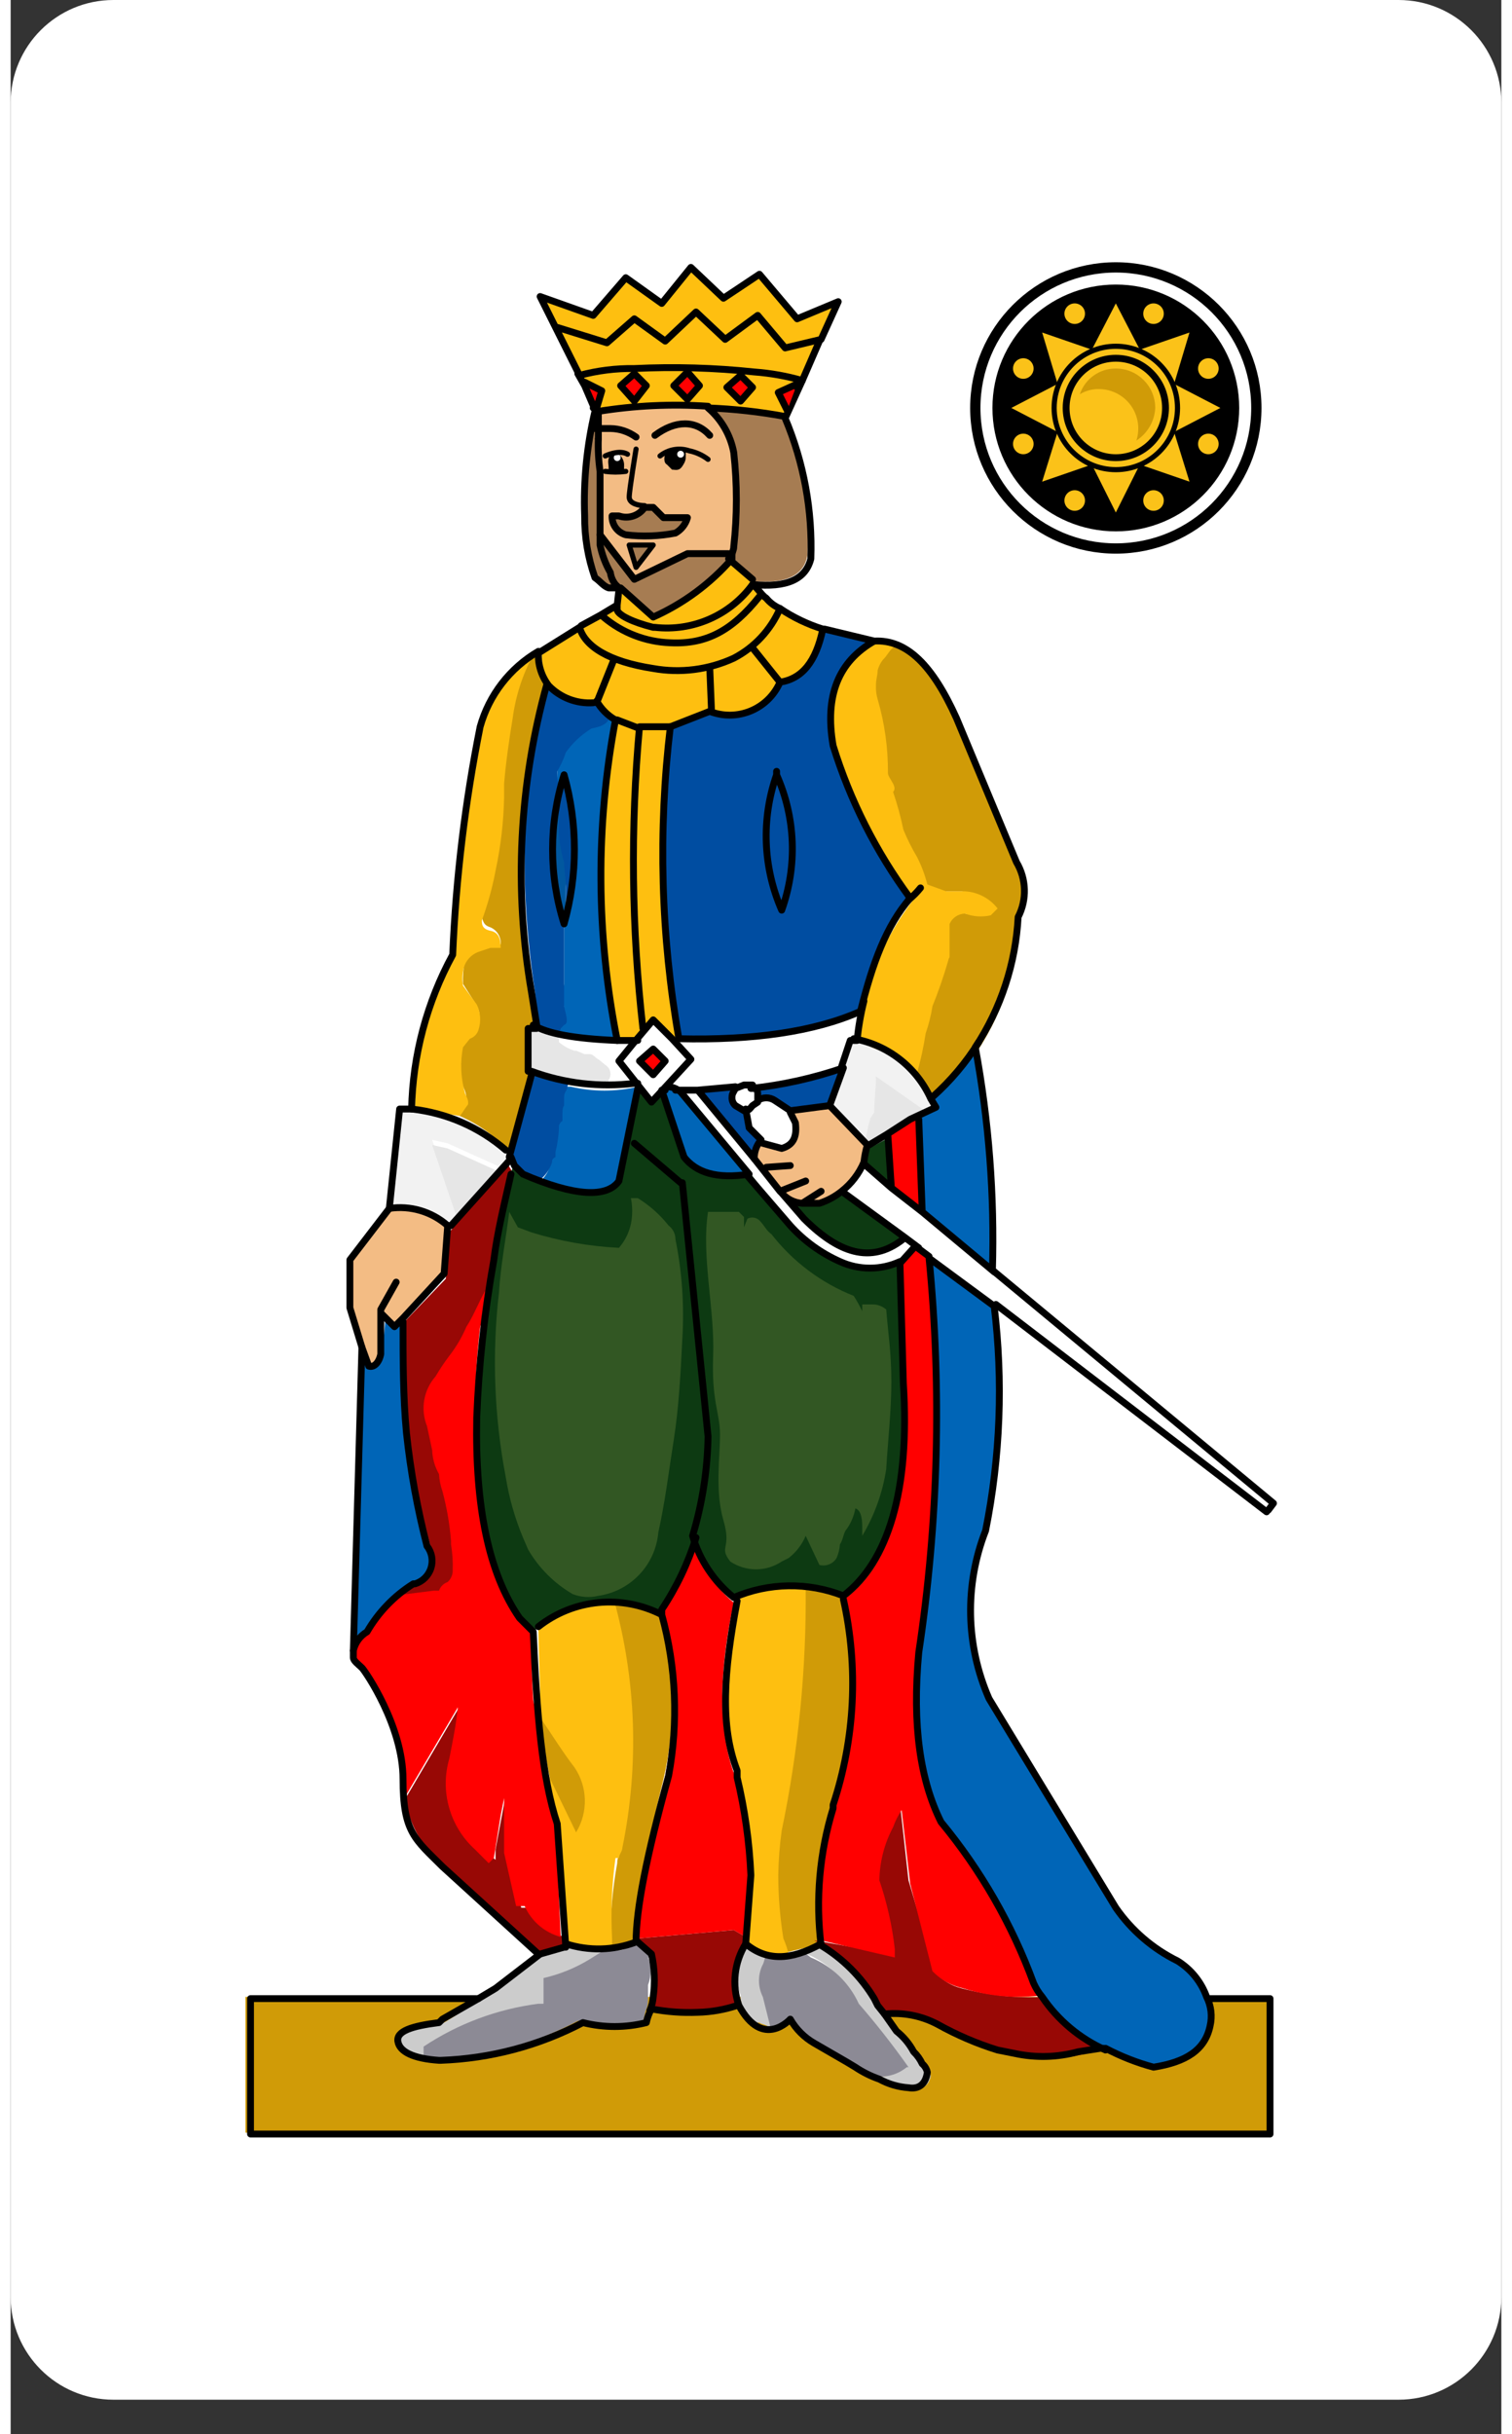<?xml version="1.0" encoding="UTF-8"?>
<svg xmlns="http://www.w3.org/2000/svg" xmlns:xlink="http://www.w3.org/1999/xlink" width="261px" height="420px" viewBox="0 0 261 426" version="1.1">
<rect x="0" y="0" width="261" height="426" fill="#333333" stroke="none"/>
<g id="surface1">
<path style=" stroke:none;fill-rule:nonzero;fill:rgb(100%,100%,100%);fill-opacity:1;" d="M 18 0 L 243 0 C 252.941 0 261 8.059 261 18 L 261 402 C 261 411.941 252.941 420 243 420 L 18 420 C 8.059 420 0 411.941 0 402 L 0 18 C 0 8.059 8.059 0 18 0 Z M 18 0 "/>
<path style=" stroke:none;fill-rule:nonzero;fill:rgb(81.569%,60.784%,2.745%);fill-opacity:1;" d="M 41.102 349.5 L 220.199 349.5 L 220.199 373.262 L 41.102 373.262 Z M 41.102 349.5 "/>
<path style=" stroke:none;fill-rule:nonzero;fill:rgb(80%,80%,80%);fill-opacity:1;" d="M 92.699 342.602 L 84.898 348.602 L 82.199 350.102 L 75.898 354 L 75.301 354 C 70.199 354.602 68.102 355.801 68.102 357.301 C 68.102 358.801 70.199 360.301 73.801 360.301 L 73.199 357.898 C 79.293 353.832 86.305 351.355 93.602 350.699 L 94.199 350.699 L 94.199 346.199 C 97.047 345.367 99.773 344.156 102.301 342.602 C 103.219 342.32 104.047 341.805 104.699 341.102 L 98.102 340.5 L 93.602 341.699 L 93 342.301 M 141.898 340.199 L 138.602 341.699 L 140.102 342.301 C 143.703 344.062 146.57 347.035 148.199 350.699 L 156.301 361.199 L 156.301 361.801 C 154.766 363.211 152.633 363.773 150.602 363.301 L 153 364.199 C 154.504 364.973 156.125 365.48 157.801 365.699 C 159.602 365.699 160.801 365.102 161.102 363.301 C 160.82 362.836 160.617 362.328 160.5 361.801 C 159.895 361.07 159.391 360.266 159 359.398 C 157.898 358.289 156.895 357.086 156 355.801 L 153.602 352.801 C 153.277 352.359 153.074 351.844 153 351.301 C 152.496 350.953 152.168 350.406 152.102 349.801 C 149.609 345.859 146.215 342.57 142.199 340.199 M 131.699 343.801 L 132.602 342.301 C 131.359 342.004 130.223 341.383 129.301 340.5 C 127.258 342.91 126.684 346.242 127.801 349.199 L 127.801 349.801 C 127.801 350.102 128.102 351 128.102 351.301 C 128.102 351.602 128.398 352.199 128.398 352.5 L 129.898 354 L 131.102 354 C 131.398 354.301 132.301 354.301 132.898 354.898 L 133.199 354.898 L 131.699 348.898 C 131.227 347.234 131.227 345.465 131.699 343.801 Z M 131.699 343.801 "/>
<path style=" stroke:none;fill-rule:nonzero;fill:rgb(81.569%,60.784%,2.745%);fill-opacity:1;" d="M 92.699 299.699 C 93.086 303.73 93.688 307.734 94.5 311.699 L 99.898 323.398 C 102.262 319.148 102.031 313.926 99.301 309.898 C 97.199 306.301 94.801 303.301 92.699 299.699 "/>
<path style=" stroke:none;fill-rule:nonzero;fill:rgb(82.353%,70.98%,11.765%);fill-opacity:1;" d="M 129.602 300 L 127.801 302.699 L 129.898 309.898 L 130.801 309.898 C 130.801 309.602 130.801 309.602 131.102 309.602 C 131.469 308.641 131.672 307.625 131.699 306.602 C 131.633 304.688 131.434 302.785 131.102 300.898 L 129.602 300.301 "/>
<path style=" stroke:none;fill-rule:nonzero;fill:rgb(81.569%,60.784%,2.745%);fill-opacity:1;" d="M 113.699 282.898 C 110.93 281.406 107.848 280.586 104.699 280.5 C 108.598 294.777 109.211 309.75 106.5 324.301 C 106.5 324.898 106.199 325.199 106.199 326.102 C 105.355 330.75 104.953 335.473 105 340.199 L 105 341.398 C 106.492 341.465 107.969 341.043 109.199 340.199 C 109.504 335.566 110.105 330.957 111 326.398 C 111.898 321.898 112.801 317.398 114.301 311.398 C 116.516 302.004 116.312 292.195 113.699 282.898 M 145.801 279.602 C 143.504 278.648 141.074 278.043 138.602 277.801 C 139.117 292.008 137.809 306.227 134.699 320.102 C 134.27 322.684 133.969 325.285 133.801 327.898 C 133.902 331.727 134.305 335.535 135 339.301 C 135.215 340.129 135.516 340.934 135.898 341.699 L 138.301 341.102 C 139.52 340.918 140.66 340.398 141.602 339.602 C 141.043 335.926 140.941 332.199 141.301 328.5 C 141.652 324.203 142.562 319.965 144 315.898 L 144 315.301 C 147.602 302.102 148.5 290.102 145.801 279.301 M 91.801 114.898 L 90.602 115.5 C 88.922 118.789 87.805 122.34 87.301 126 C 86.699 129.602 86.102 133.5 85.801 137.398 L 85.801 139.199 C 85.848 143.531 85.445 147.852 84.602 152.102 C 84.363 154.996 83.652 157.832 82.5 160.5 C 82.801 161.699 83.102 162 84 162.301 C 85.18 162.809 85.906 164.016 85.801 165.301 L 84 165.301 L 82.199 166.199 C 81 166.5 79.801 166.801 79.5 168.301 C 79.25 169.586 79.152 170.895 79.199 172.199 L 81.301 175.5 C 82.266 176.816 82.383 178.57 81.602 180 C 81.359 180.707 80.805 181.262 80.102 181.5 C 79.508 181.754 79.148 182.359 79.199 183 C 78.262 185.535 78.371 188.344 79.5 190.801 C 79.723 191.375 79.824 191.984 79.801 192.602 C 79.805 193.02 79.703 193.434 79.5 193.801 C 78.602 194.699 78.301 195.301 78 195.301 C 81.52 196.688 84.621 198.961 87 201.898 L 90.898 187.5 C 90.602 187.5 90.602 187.5 90.301 186.898 L 90.301 180 L 91.801 179.398 L 92.102 179.398 L 91.5 173.699 C 87.996 155.766 88.816 137.254 93.898 119.699 C 93.012 118.043 92.594 116.176 92.699 114.301 L 92.102 114.301 M 153.898 112.801 L 151.5 115.199 C 151.199 115.5 151.199 115.801 150.898 116.699 C 150.09 118.41 150.09 120.391 150.898 122.102 C 151.961 126.426 152.562 130.848 152.699 135.301 C 152.652 136.012 152.754 136.73 153 137.398 C 153.879 139.848 154.578 142.352 155.102 144.898 C 155.676 146.453 156.379 147.961 157.199 149.398 C 157.801 150.898 158.699 152.699 159.301 154.5 C 160.531 155.383 161.988 155.902 163.5 156 L 166.5 156 C 168.551 156.426 170.371 157.602 171.602 159.301 L 171.602 159.898 C 170.113 160.199 168.586 160.199 167.102 159.898 C 165.809 159.77 164.551 160.344 163.801 161.398 L 163.801 164.699 C 163.801 165.602 163.199 166.5 163.199 167.699 C 163.199 168.898 161.398 172.801 160.801 175.5 C 160.199 178.199 159.898 178.5 159.602 180.301 C 159.301 182.102 158.398 184.801 158.102 186.898 C 158.027 187.441 157.82 187.957 157.5 188.398 L 160.5 192 L 161.699 192 C 164.613 189.508 167.23 186.691 169.5 183.602 C 173.887 176.777 176.371 168.906 176.699 160.801 C 178.105 157.73 177.996 154.176 176.398 151.199 L 165.898 126 C 162 118.5 159.301 113.398 153.898 112.801 Z M 153.898 112.801 "/>
<path style=" stroke:none;fill-rule:nonzero;fill:rgb(59.608%,3.137%,1.961%);fill-opacity:1;" d="M 78.898 298.199 L 69 315 C 69.938 319.488 72.246 323.574 75.602 326.699 L 92.398 342 L 92.699 342 L 96.898 340.5 L 97.199 340.5 L 97.199 339 C 94.363 338.492 91.988 336.566 90.898 333.898 L 89.398 333.898 L 87.301 324.602 L 86.699 315.301 L 86.699 314.102 L 84.898 323.699 L 84.898 325.5 L 82.199 323.398 C 77.723 319.434 75.961 313.223 77.699 307.5 C 78.633 304.59 79.141 301.559 79.199 298.5 M 140.699 338.699 L 140.699 339.602 C 144.84 341.938 148.262 345.359 150.602 349.5 C 150.922 349.941 151.129 350.457 151.199 351 C 151.801 351.602 152.398 351.898 152.699 352.801 C 155.977 352.223 159.355 352.75 162.301 354.301 C 165.801 356.328 169.527 357.938 173.398 359.102 L 176.699 359.699 C 180.57 360.496 184.574 360.395 188.398 359.398 L 192.898 358.5 C 188.402 356.371 184.41 353.301 181.199 349.5 C 176.25 349.762 171.293 349.254 166.5 348 C 164.758 347.586 163.188 346.641 162 345.301 L 157.199 329.102 L 155.699 315.602 C 155.398 316.801 154.5 317.699 154.199 318.898 C 152.23 321.73 151.09 325.055 150.898 328.5 C 152.375 332.719 153.578 337.027 154.5 341.398 C 154.5 341.699 154.199 341.398 154.199 342 L 140.699 339.602 M 128.699 340.199 L 128.699 339 L 126.602 337.801 L 109.5 339.301 L 109.5 339.898 L 109.801 339.898 L 112.199 342 C 112.562 343.879 112.766 345.785 112.801 347.699 L 112.801 349.5 C 112.801 350.102 112.5 351 112.5 351.602 C 115.148 352.238 117.887 352.438 120.602 352.199 C 123.043 352.145 125.469 351.738 127.801 351 C 127.199 350.699 127.199 349.801 127.199 349.5 L 127.199 348.602 C 126.406 345.719 126.957 342.629 128.699 340.199 M 84 227.398 C 84.543 225.129 84.945 222.824 85.199 220.5 C 85.801 215.699 87 210.602 87.898 205.199 L 87 203.699 L 85.199 205.5 L 78 214.199 L 76.801 215.699 L 76.199 215.699 L 76.199 223.801 L 68.699 231.602 C 68.633 238.219 69.035 244.836 69.898 251.398 C 70.488 257.898 71.695 264.328 73.5 270.602 C 74.102 273.602 74.398 275.102 72 276.898 L 70.5 277.801 C 69.266 278.395 68.148 279.207 67.199 280.199 C 69.504 280.406 71.824 280.305 74.102 279.898 L 75.898 279.301 L 77.398 276.898 C 77.988 276.492 78.324 275.812 78.301 275.102 C 78.348 273.594 78.25 272.086 78 270.602 L 77.398 270 C 77.363 267.039 76.859 264.102 75.898 261.301 C 76.801 261.301 76.199 260.398 76.199 259.5 C 76.121 258.281 75.922 257.078 75.602 255.898 C 75.023 254.559 74.617 253.145 74.398 251.699 C 73.371 248.875 73.824 245.723 75.602 243.301 L 78.301 239.398 L 81.301 234.602 Z M 84 227.398 "/>
<path style=" stroke:none;fill-rule:nonzero;fill:rgb(54.902%,54.118%,58.431%);fill-opacity:1;" d="M 112.199 342.602 L 109.801 340.199 L 109.199 340.199 C 108.105 341.094 106.707 341.527 105.301 341.398 L 103.801 341.398 L 101.398 342.898 C 98.898 344.434 96.16 345.547 93.301 346.199 L 93.301 350.699 L 92.398 350.699 C 85.211 351.621 78.332 354.188 72.301 358.199 L 72.301 360.602 L 74.102 360.602 C 82.906 360.199 91.516 357.84 99.301 353.699 C 103 354.934 107 354.934 110.699 353.699 C 111 353.102 111 352.199 111.301 351.602 C 111.602 351 111.602 350.102 111.602 349.199 L 111.602 347.398 C 112.203 345.855 112.203 344.145 111.602 342.602 M 138.898 341.699 C 138.301 342.301 137.102 342.301 136.199 342.602 C 134.895 342.809 133.559 342.707 132.301 342.301 C 132 342.602 132 343.199 131.699 343.801 C 130.793 345.59 130.793 347.707 131.699 349.5 L 133.199 355.5 C 134.008 355.332 134.746 354.914 135.301 354.301 C 136.199 354 137.102 354.602 137.398 354 C 138.402 355.746 139.852 357.195 141.602 358.199 L 147.602 361.5 C 147.984 361.957 148.516 362.273 149.102 362.398 L 150.898 363.301 C 153.023 363.727 155.227 363.176 156.898 361.801 L 157.199 361.801 C 154.488 357.957 151.586 354.25 148.5 350.699 C 146.828 347.031 143.824 344.137 140.102 342.602 Z M 138.898 341.699 "/>
<path style=" stroke:none;fill-rule:nonzero;fill:rgb(99.608%,74.902%,6.275%);fill-opacity:1;" d="M 106.5 325.199 C 106.5 324.602 107.102 324 107.102 323.398 C 110.059 308.988 109.547 294.074 105.602 279.898 C 100.836 279.965 96.211 281.539 92.398 284.398 C 92.398 289.5 92.699 293.398 92.699 297.602 L 92.699 300.602 C 94.801 303.602 96.602 306.602 98.699 309.301 C 101.035 312.711 101.152 317.172 99 320.699 L 94.199 310.801 C 94.801 313.199 94.801 315.301 95.398 317.699 L 97.199 338.699 L 97.199 340.199 L 96.602 340.199 C 98.969 340.672 101.387 340.875 103.801 340.801 L 105.301 340.801 L 105.301 339.301 C 105.055 334.59 105.258 329.871 105.898 325.199 M 126.898 280.199 C 123.898 292.199 124.199 302.699 127.199 310.5 C 128.398 316.137 129.199 321.852 129.602 327.602 L 129.602 328.199 L 129 339 L 129 339.898 L 132.301 342 L 136.199 342 C 135.992 341.07 135.691 340.168 135.301 339.301 C 134.703 335.629 134.402 331.918 134.398 328.199 C 134.438 325.59 134.641 322.984 135 320.398 C 137.926 306.391 139.336 292.109 139.199 277.801 C 134.996 277.621 130.805 278.336 126.898 279.898 M 86.398 139.199 L 86.398 137.102 C 86.699 133.5 87.301 129.301 87.898 125.699 C 88.41 121.812 89.633 118.051 91.5 114.602 C 87.066 117.43 83.855 121.816 82.5 126.898 C 79.555 140.105 77.945 153.574 77.699 167.102 C 73.164 175.375 70.793 184.664 70.801 194.102 L 78 195.602 C 78.602 195.602 78.898 195 79.5 194.102 C 80.102 193.199 80.102 193.5 80.102 192.898 C 80.102 192.301 79.5 191.398 79.5 191.102 C 78.801 188.559 78.699 185.887 79.199 183.301 L 80.398 181.801 C 81.105 181.559 81.66 181.004 81.898 180.301 C 82.391 178.816 82.281 177.203 81.602 175.801 L 79.199 172.5 C 78.992 171.293 79.094 170.055 79.5 168.898 C 79.992 167.734 80.984 166.852 82.199 166.5 L 84 165.898 L 85.801 165.898 C 85.801 164.398 85.5 163.199 84 162.898 C 82.5 162.602 82.5 161.699 82.5 161.102 C 83.539 158.27 84.34 155.359 84.898 152.398 C 85.809 148.156 86.312 143.84 86.398 139.5 M 154.801 112.801 C 153.602 112.801 152.398 111.602 151.5 111.898 C 145.5 115.801 142.801 122.398 144.301 130.801 C 147.27 140.488 151.832 149.613 157.801 157.801 C 153.438 163.543 150.457 170.215 149.102 177.301 C 148.801 178.801 148.5 181.801 148.199 183.301 L 158.102 189.301 C 158.398 188.699 158.398 188.102 158.699 187.801 C 159.344 185.535 159.844 183.23 160.199 180.898 C 160.738 179.34 161.141 177.73 161.398 176.102 C 162.434 173.547 163.336 170.945 164.102 168.301 C 164.398 167.102 164.398 168 164.398 167.102 L 164.398 161.699 C 164.871 160.621 165.926 159.918 167.102 159.898 C 168.539 160.441 170.102 160.547 171.602 160.199 L 172.801 159 C 171.422 157.227 169.344 156.133 167.102 156 L 163.801 156 L 160.5 154.801 C 160.082 153.137 159.48 151.527 158.699 150 C 157.781 148.461 156.977 146.859 156.301 145.199 C 155.84 142.965 155.238 140.758 154.5 138.602 C 155.398 137.699 153.602 136.199 153.602 135.301 C 153.633 130.934 153.027 126.59 151.801 122.398 C 151.57 121.621 151.469 120.812 151.5 120 C 151.5 118.801 151.801 118.199 151.801 117.301 C 151.977 116.645 152.285 116.035 152.699 115.5 C 153.602 114.602 153.898 113.699 154.801 113.102 M 130.199 102 L 126 97.801 C 126 97.801 126 97.5 126.602 97.5 C 122.699 101.836 118.02 105.395 112.801 108 L 107.102 102.898 L 106.5 105.602 L 93 113.699 C 92.875 115.867 93.289 118.031 94.199 120 L 95.398 120.898 C 96.898 123 99 122.398 102.898 123 C 103.949 124.086 105.164 125 106.5 125.699 L 105.602 125.699 C 102.398 144.273 102.5 163.262 105.898 181.801 L 110.102 181.801 L 112.5 178.801 L 115.199 181.5 L 117.301 181.5 C 114.133 163.371 113.629 144.875 115.801 126.602 C 118.195 126.113 120.52 125.305 122.699 124.199 C 127.426 125.969 132.723 123.898 135 119.398 C 139.199 119.102 141.301 115.801 142.5 109.801 L 135 106.5 L 132.301 104.398 L 130.199 102 M 138 55.5 L 131.398 47.699 L 125.102 52.199 L 119.398 46.5 L 114.301 52.801 L 108 48.301 L 102.301 55.199 L 93 51.602 L 102.602 72.301 L 102.898 72.301 C 109.336 71.188 115.875 70.785 122.398 71.102 C 126.938 71.363 131.449 71.965 135.898 72.898 L 144.602 52.5 Z M 138 55.5 "/>
<path style=" stroke:none;fill-rule:nonzero;fill:rgb(100%,0%,0%);fill-opacity:1;" d="M 113.699 281.699 L 113.699 282.602 C 116.117 291.812 116.426 301.453 114.602 310.801 C 113.102 316.801 111.602 321.898 111 326.102 C 109.914 330.414 109.41 334.852 109.5 339.301 L 126.602 337.801 L 128.699 339 L 129.301 328.199 C 128.879 322.453 128.078 316.742 126.898 311.102 C 123.898 303.301 123.898 293.102 126.602 280.5 C 123.105 277.613 120.762 273.57 120 269.102 C 118.512 273.578 116.391 277.82 113.699 281.699 M 155.699 221.102 L 156.301 242.398 C 157.199 261.301 153.602 273.602 145.801 279.602 C 148.461 291.543 147.836 303.98 144 315.602 C 142.68 319.684 141.871 323.918 141.602 328.199 C 140.938 331.98 141.043 335.859 141.898 339.602 L 154.801 342.602 L 154.801 341.102 C 154.332 337.016 153.426 332.992 152.102 329.102 C 152.148 325.852 152.973 322.664 154.5 319.801 C 154.875 318.742 155.379 317.734 156 316.801 L 157.5 329.699 L 161.398 345 C 162.859 346.52 164.738 347.562 166.801 348 C 171.355 349.426 176.168 349.832 180.898 349.199 C 180.195 348.547 179.68 347.719 179.398 346.801 C 175.512 336.672 170.152 327.172 163.5 318.602 C 159.301 311.699 158.102 301.801 159.301 288.898 C 162.891 265.973 163.492 242.68 161.102 219.602 L 158.699 218.102 C 156.898 219.301 156.301 220.5 155.699 220.801 M 159 195.602 L 153.602 198.898 L 154.199 207.898 L 159.602 212.102 L 159 195.602 M 75 258 C 75.055 259.023 75.258 260.035 75.602 261 C 76.367 263.848 76.867 266.762 77.102 269.699 L 77.102 270.301 C 77.348 271.785 77.449 273.293 77.398 274.801 C 77.426 275.598 77.098 276.367 76.5 276.898 C 75.793 277.141 75.238 277.695 75 278.398 L 74.102 278.398 L 66.898 279.301 C 64.527 281.129 62.496 283.363 60.898 285.898 C 60 287.102 60.301 288 60 289.199 L 60 290.398 C 60.09 291.156 60.535 291.824 61.199 292.199 C 66 296.102 68.398 302.699 68.398 312.301 L 68.398 315.602 L 78.301 298.801 C 78 301.801 77.398 304.801 76.801 307.801 C 75.141 313.523 76.887 319.695 81.301 323.699 L 83.699 326.102 L 84.602 325.199 L 85.801 317.699 L 86.398 314.699 L 86.398 324.301 L 88.5 333.602 L 90 333.602 C 91.172 336.262 93.492 338.246 96.301 339 L 95.398 318 C 94.5 315.602 94.199 313.5 93.301 310.801 C 92.699 307.426 92.297 304.02 92.102 300.602 L 91.5 297.602 C 91.199 293.398 91.199 288.898 91.199 284.398 L 88.5 281.699 C 83.301 273.898 80.898 262.199 81.301 246.602 C 81.355 239.664 81.957 232.742 83.102 225.898 C 81.898 228 81 230.398 79.801 232.199 C 79.027 234.023 78.02 235.738 76.801 237.301 C 75.93 238.453 75.129 239.656 74.398 240.898 C 72.293 243.281 71.715 246.648 72.898 249.602 L 73.801 253.801 C 73.848 255.277 74.262 256.719 75 258 Z M 75 258 "/>
<path style=" stroke:none;fill-rule:nonzero;fill:rgb(0%,39.608%,71.765%);fill-opacity:1;" d="M 171.898 228.602 L 160.5 219.898 C 162.75 242.984 162.145 266.262 158.699 289.199 C 157.5 302.102 159 312 162.602 318.898 C 169.473 327.32 174.852 336.859 178.5 347.102 C 179.105 347.828 179.609 348.637 180 349.5 C 182.984 353.012 186.66 355.871 190.801 357.898 C 193.844 359.559 197.062 360.867 200.398 361.801 C 206.102 360.898 209.102 359.102 209.699 354.898 C 210.012 352.953 209.695 350.957 208.801 349.199 C 207.648 346.707 205.898 344.543 203.699 342.898 C 199.316 340.848 195.578 337.633 192.898 333.602 L 171 297 C 168.301 285.602 166.5 279.301 170.102 269.699 L 170.699 267 C 173.652 254.406 174.059 241.352 171.898 228.602 M 114.301 190.199 L 114.301 190.801 L 118.199 202.5 C 120.301 205.199 123.898 206.398 129.602 205.5 L 117 190.199 L 114.301 190.199 M 161.398 192 C 161.523 192.586 161.844 193.113 162.301 193.5 L 160.5 194.699 L 159 195.602 L 159.602 212.102 L 171.898 222.602 C 172.418 209.527 171.41 196.441 168.898 183.602 C 167.02 186.895 164.461 189.758 161.398 192 M 62.699 239.102 L 61.5 235.801 L 60 288.898 C 60.305 287.516 61.176 286.316 62.398 285.602 C 63.773 282.91 65.719 280.559 68.102 278.699 L 70.801 276.898 L 71.102 276.898 C 74.102 275.398 74.398 273 72.898 270 C 70.832 263.586 69.621 256.93 69.301 250.199 C 68.746 243.715 68.645 237.199 69 230.699 L 67.5 232.199 L 65.699 229.801 L 65.102 237 C 64.5 238.5 63.602 239.398 62.699 239.102 M 98.102 190.199 L 97.199 190.199 C 96.762 190.691 96.543 191.344 96.602 192 L 96.602 192.898 C 96.602 193.199 96.602 193.199 96.301 193.5 C 96.035 194.168 95.93 194.887 96 195.602 L 96 196.199 C 96 196.5 96 197.398 95.699 197.699 C 95.258 199.066 94.957 200.473 94.801 201.898 L 94.801 202.5 C 94.844 202.922 94.738 203.348 94.5 203.699 C 94.238 205.023 93.488 206.199 92.398 207 C 99.602 209.699 104.398 209.699 106.5 207 L 109.801 190.199 C 105.953 191.105 101.949 191.105 98.102 190.199 M 105.602 125.398 L 104.102 125.398 L 101.699 126.898 C 99.926 127.973 98.395 129.402 97.199 131.102 C 96.574 132.242 96.07 133.449 95.699 134.699 L 95.699 135.301 C 95.699 136.199 95.102 143.699 95.102 144.602 C 95.102 145.5 96.602 137.699 96.898 137.102 C 99.297 144.715 99.297 152.883 96.898 160.5 L 96.898 172.199 C 96.602 173.582 96.602 175.016 96.898 176.398 C 97.199 177.898 96.898 179.102 96 179.398 L 95.699 179.398 L 95.699 181.199 C 99.359 181.875 103.078 182.176 106.801 182.102 C 102.508 163.383 102.098 143.98 105.602 125.102 M 134.102 135.602 C 131.395 143.328 131.715 151.797 135 159.301 C 137.766 151.578 137.445 143.09 134.102 135.602 Z M 134.102 135.602 "/>
<path style=" stroke:none;fill-rule:nonzero;fill:rgb(5.098%,22.745%,7.059%);fill-opacity:1;" d="M 145.5 208.5 C 144.34 209.438 143.02 210.148 141.602 210.602 L 138.602 210.602 C 137.203 210.52 135.902 209.867 135 208.801 L 138.898 213.301 C 145.5 219.898 151.199 221.102 156.602 216.602 L 145.5 208.5 M 150.301 200.699 L 150 200.699 C 149.707 201.781 149.504 202.887 149.398 204 L 154.199 208.199 L 153.602 199.199 L 150.301 201 "/>
<path style=" stroke:none;fill-rule:nonzero;fill:rgb(5.098%,22.745%,7.059%);fill-opacity:1;" d="M 84.898 219 C 84.301 221.699 84 224.398 83.699 226.801 C 82.555 233.742 81.953 240.766 81.898 247.801 C 81.602 263.398 83.699 274.801 89.102 282.602 L 91.801 285.301 C 95.598 282.328 100.191 280.555 105 280.199 C 108.043 280.332 111.02 281.152 113.699 282.602 C 113.699 282 114 281.699 114 281.398 C 116.535 277.477 118.551 273.242 120 268.801 C 121.117 273.031 123.531 276.809 126.898 279.602 C 130.801 278.039 135.016 277.426 139.199 277.801 C 141.688 277.973 144.125 278.582 146.398 279.602 C 154.199 273.602 157.801 261.301 156.602 242.398 L 156 221.102 C 152.668 222.629 148.832 222.629 145.5 221.102 C 142.238 219.703 139.355 217.543 137.102 214.801 L 129.602 205.5 C 123.898 206.398 120.301 205.5 118.5 202.5 L 114.301 190.801 L 114.301 190.199 L 112.199 192.898 L 110.398 190.801 L 109.801 190.801 L 106.801 207 C 105 209.699 100.199 209.699 92.699 207 L 90 205.801 L 87.898 204.301 C 86.645 208.738 85.645 213.246 84.898 217.801 "/>
<path style=" stroke:none;fill-rule:nonzero;fill:rgb(95.294%,73.725%,51.765%);fill-opacity:1;" d="M 136.5 194.398 L 137.398 196.199 C 137.699 198.602 137.102 200.102 135 200.699 L 131.699 199.5 C 131.051 200.473 130.734 201.633 130.801 202.801 L 135.602 208.801 C 137.102 210 138 210.602 138.898 210.602 L 141.898 210.602 C 143.32 210.148 144.641 209.438 145.801 208.5 C 147.586 207.234 148.945 205.457 149.699 203.398 C 150 202.5 150 201.301 150.301 200.102 L 149.699 199.5 L 143.398 193.5 L 136.5 194.699 M 59.398 220.5 L 59.398 228.898 L 61.5 235.801 L 62.699 239.102 C 63.602 239.398 64.5 238.5 64.801 237 L 64.801 229.801 L 66.898 232.199 L 68.398 230.699 L 75.602 222.898 L 76.199 214.801 C 73.477 212.223 69.684 211.109 66 211.801 L 59.102 220.801 M 126.602 79.199 C 126.488 76.016 124.801 73.09 122.102 71.398 C 115.688 70.969 109.246 71.273 102.898 72.301 L 102.898 77.102 C 102.824 79.004 102.926 80.914 103.199 82.801 L 103.199 93.898 L 109.199 101.699 L 118.5 97.199 L 125.699 97.801 C 125.699 97.199 126.301 96.898 126.301 96.301 C 127.188 90.641 127.289 84.887 126.602 79.199 M 115.801 156.602 C 115.5 155.828 115.5 154.973 115.801 154.199 C 116.879 153.906 118.02 153.906 119.102 154.199 L 119.102 155.102 C 119.102 155.699 118.801 156.602 118.801 156.898 C 118.801 157.199 117.301 157.5 117 157.199 L 115.801 156.602 "/>
<path style=" stroke:none;fill-rule:nonzero;fill:rgb(95.294%,73.725%,51.765%);fill-opacity:1;" d="M 105 82.5 L 105 80.102 L 107.699 80.102 L 107.699 82.801 L 107.102 82.801 C 106.801 83.398 106.5 83.398 106.199 83.398 L 105 82.801 L 105 82.199 M 108.301 95.398 L 112.5 95.398 L 109.5 99.301 Z M 108.301 95.398 "/>
<path style=" stroke:none;fill-rule:nonzero;fill:rgb(0%,30.196%,63.137%);fill-opacity:1;" d="M 136.5 194.398 L 142.801 193.801 L 145.199 187.199 C 140.09 189.074 134.734 190.184 129.301 190.5 L 129.898 190.5 C 130.199 191.102 130.5 191.398 130.5 192 C 130.5 192.602 130.199 192.301 130.199 192.898 C 131.109 192.293 132.293 192.293 133.199 192.898 L 136.5 195 M 126.898 190.199 C 124.711 190.5 122.488 190.5 120.301 190.199 L 130.199 202.801 C 130.168 201.59 130.598 200.41 131.398 199.5 L 129.301 197.398 L 128.699 194.102 L 128.398 194.102 C 127.812 193.977 127.285 193.656 126.898 193.199 C 126.473 192.824 126.25 192.266 126.301 191.699 C 126.301 191.102 126.602 191.102 126.898 190.199 M 99 189.898 L 99.602 189.898 C 96.93 189.656 94.309 189.051 91.801 188.102 L 87.301 202.801 L 88.199 204.301 L 89.699 205.801 L 92.398 206.699 C 93.543 205.898 94.387 204.734 94.801 203.398 C 94.801 203.102 94.801 202.801 95.398 202.5 L 95.398 201.602 C 95.746 200.227 95.945 198.816 96 197.398 C 95.938 196.914 96.176 196.441 96.602 196.199 L 96.602 195.301 C 96.602 194.699 96.602 193.801 96.898 193.5 L 96.898 192 C 96.898 191.102 97.5 190.801 97.5 190.199 C 97.5 189.602 98.102 189.602 98.699 189.602 M 96.301 138.602 C 95.809 140.254 95.605 141.977 95.699 143.699 C 95.762 146.211 95.965 148.711 96.301 151.199 C 96.301 152.398 97.199 153.898 97.199 155.398 L 97.199 161.102 C 99.352 152.926 99.246 144.32 96.898 136.199 C 96.898 136.801 96.301 137.102 96.301 138.301 "/>
<path style=" stroke:none;fill-rule:nonzero;fill:rgb(0%,30.196%,63.137%);fill-opacity:1;" d="M 104.699 126 L 105.898 126 C 104.551 125.422 103.477 124.348 102.898 123 C 98.699 123 95.699 121.801 94.5 119.699 C 89.398 135.602 88.801 153.602 91.801 173.699 L 92.398 179.699 L 92.102 179.699 L 95.699 181.199 C 95.699 180.602 96.301 180.602 96.301 180 L 96.898 179.398 C 97.801 179.102 97.199 177.602 96.898 176.102 L 96.898 160.199 C 96.828 160.707 96.73 161.207 96.602 161.699 C 94.461 154.07 94.254 146.027 96 138.301 C 96 137.398 95.699 136.5 95.699 135.898 L 95.699 135 C 96.32 133.961 96.824 132.852 97.199 131.699 C 98.398 130.008 99.93 128.582 101.699 127.5 C 103.199 127.199 104.102 126.898 104.699 126 M 142.5 110.398 C 141 116.398 138.602 119.398 134.699 119.699 C 132.637 124.43 127.203 126.684 122.398 124.801 C 120.184 125.82 117.871 126.621 115.5 127.199 C 113.332 145.477 113.84 163.969 117 182.102 C 129.898 182.398 140.699 180.898 148.801 177.301 C 150.898 169.199 153.301 162.301 157.5 157.5 C 151.473 149.461 146.902 140.422 144 130.801 C 142.5 122.102 144.898 116.398 151.199 112.5 L 142.5 110.398 "/>
<path style=" stroke:none;fill-rule:nonzero;fill:rgb(0%,30.196%,63.137%);fill-opacity:1;" d="M 135 159.301 C 131.715 151.797 131.395 143.328 134.102 135.602 C 137.445 143.09 137.766 151.578 135 159.301 Z M 135 159.301 "/>
<path style=" stroke:none;fill-rule:nonzero;fill:rgb(94.902%,94.902%,94.902%);fill-opacity:1;" d="M 150.898 195.898 C 150.898 195.602 151.5 194.699 151.5 194.398 L 151.5 188.699 L 159.301 195 L 162 193.801 C 161.523 193.328 161.301 192.66 161.398 192 L 157.5 187.5 L 153.898 184.5 C 151.949 183.828 150.043 183.027 148.199 182.102 L 147 182.102 L 145.5 186.602 L 143.398 193.199 L 143.398 193.801 L 149.699 199.801 C 149.883 198.25 150.285 196.734 150.898 195.301 M 70.801 194.102 C 70.5 193.801 70.5 193.199 70.5 193.801 L 68.102 193.801 L 66.301 211.199 C 69.977 210.645 73.711 211.746 76.5 214.199 L 77.102 214.199 L 78.301 212.699 L 73.801 199.5 L 76.5 200.102 L 85.801 204.301 L 87.602 202.5 L 87.602 201.898 C 85.133 199.055 82.055 196.801 78.602 195.301 Z M 70.801 194.102 "/>
<path style=" stroke:none;fill-rule:nonzero;fill:rgb(90.196%,90.196%,90.196%);fill-opacity:1;" d="M 159 195.602 L 160.5 194.699 L 151.5 188.398 C 151.5 190.801 151.199 192.602 151.199 194.699 L 150.602 195.602 C 150 197.102 150 198.602 149.398 200.102 L 150.301 200.102 L 153.301 198.301 L 159 195.602 M 96 181.801 C 95.781 181.555 95.672 181.227 95.699 180.898 C 94.199 180.602 92.699 180.301 92.102 179.398 L 90.602 180 L 90.602 187.199 C 90.898 187.199 90.898 187.801 91.199 187.801 C 93.625 188.68 96.141 189.281 98.699 189.602 L 104.398 189.602 C 104.398 189.602 104.699 189.602 104.699 189 C 105.234 188.242 105.102 187.203 104.398 186.602 L 102.898 185.398 C 102.301 185.102 102 184.5 101.398 184.5 L 100.5 184.5 L 99 183.898 L 98.699 183.898 C 97.711 183.586 96.793 183.074 96 182.398 M 76.5 201 L 73.801 200.398 L 78.301 213.602 L 85.801 205.199 Z M 76.5 201 "/>
<path style=" stroke:none;fill-rule:nonzero;fill:rgb(19.608%,34.118%,13.725%);fill-opacity:1;" d="M 128.398 214.801 L 128.398 213 L 127.5 212.102 L 122.102 212.102 C 120.898 219.898 123.301 229.199 123 237.301 C 122.699 245.398 124.199 247.199 124.199 251.102 C 124.199 255 123.301 261 124.801 266.102 C 126.301 271.199 123.898 270.602 126 273.301 C 128.723 275.121 132.277 275.121 135 273.301 L 136.199 272.699 C 137.523 271.684 138.555 270.34 139.199 268.801 L 141.602 273.898 C 142.754 274.207 143.977 273.719 144.602 272.699 C 144.938 271.941 145.141 271.129 145.199 270.301 C 145.801 269.398 145.801 268.199 146.398 267.602 C 147.148 266.52 147.66 265.293 147.898 264 C 148.801 264.301 149.102 265.5 149.102 267.301 L 149.102 268.801 C 151.25 265.211 152.676 261.238 153.301 257.102 C 153.602 252 154.199 246.898 154.199 241.801 C 154.199 236.699 153.602 233.102 153.301 229.199 C 152.637 228.617 151.785 228.297 150.898 228.301 L 149.102 228.301 L 149.102 229.5 C 148.664 228.566 148.164 227.664 147.602 226.801 C 141.922 224.551 136.949 220.82 133.199 216 C 132.301 215.398 132 214.5 131.102 213.602 C 130.539 213.055 129.691 212.934 129 213.301 L 128.398 214.801 "/>
<path style=" stroke:none;fill-rule:nonzero;fill:rgb(0.392%,34.51%,62.353%);fill-opacity:1;" d="M 96 143.102 L 96 138.301 C 94.051 146.125 94.363 154.344 96.898 162 C 96.898 161.699 97.199 160.801 97.199 160.5 L 97.199 155.102 C 97.199 153.602 96.898 152.398 96.898 150.898 C 96.125 148.375 95.82 145.734 96 143.102 Z M 96 143.102 "/>
<path style=" stroke:none;fill-rule:nonzero;fill:rgb(65.098%,48.627%,32.157%);fill-opacity:1;" d="M 122.102 71.398 C 124.449 73.41 126.035 76.16 126.602 79.199 C 127.215 84.684 127.215 90.219 126.602 95.699 C 126.602 96.301 126.301 96.602 126.301 97.199 L 118.801 97.199 L 109.199 102 L 103.199 94.199 L 103.199 82.801 C 102.926 80.914 102.824 79.004 102.898 77.102 L 102.898 72.301 L 102.301 72.301 C 100.879 78.293 100.273 84.445 100.5 90.602 C 100.465 94.277 101.074 97.934 102.301 101.398 C 103.199 102 103.801 102.898 104.699 103.199 L 106.5 103.199 L 112.199 108.301 C 117.285 105.625 121.855 102.07 125.699 97.801 L 125.398 97.801 L 129.602 101.699 C 135.602 102.301 138.898 100.801 139.5 97.199 C 140.027 88.949 138.48 80.699 135 73.199 C 130.82 71.934 126.469 71.324 122.102 71.398 M 112.5 95.398 L 108.301 95.398 L 109.801 99.602 L 112.5 95.699 M 106.5 90.602 L 105.301 90.602 C 105 92.699 106.199 93.898 107.699 93.898 C 110.59 94.41 113.555 94.305 116.398 93.602 C 117.898 92.398 117.602 93 118.5 91.5 L 118.5 90.898 L 114.301 90.898 L 112.5 89.102 L 111 89.102 C 109.93 90.449 108.102 90.938 106.5 90.301 Z M 106.5 90.602 "/>
<path style="fill:none;stroke-width:0.4;stroke-linecap:round;stroke-linejoin:round;stroke:rgb(0%,0%,0%);stroke-opacity:1;stroke-miterlimit:4;" d="M 46.201 22.201 C 45.286 21.936 44.348 21.77 43.4 21.701 C 41.076 21.454 38.734 21.387 36.4 21.5 C 35.32 21.484 34.243 21.62 33.201 21.9 L 30.9 17.299 L 34 18.4 L 35.9 16.201 L 38 17.701 L 39.701 15.6 L 41.6 17.4 L 43.701 16 L 45.9 18.6 L 48.299 17.6 L 47.299 19.799 L 45.201 20.299 L 43.6 18.4 L 41.701 19.799 L 40 18.201 L 38.201 19.9 L 36.4 18.6 L 34.799 20 L 31.9 19.1 " transform="matrix(3,0,0,3,0,0)"/>
<path style="fill:none;stroke-width:0.4;stroke-linecap:round;stroke-linejoin:round;stroke:rgb(0%,0%,0%);stroke-opacity:1;stroke-miterlimit:4;" d="M 47.201 19.9 L 46.201 22.201 L 45.201 24.4 C 46.292 26.991 46.803 29.79 46.701 32.6 C 46.4 33.799 45.299 34.299 43.299 34.1 C 43.6 34.299 43.799 34.701 44.1 34.9 C 44.315 35.161 44.589 35.367 44.9 35.5 C 45.671 36.02 46.513 36.423 47.4 36.701 L 47.5 36.701 L 50.4 37.4 C 52.299 37.299 53.799 38.799 55.201 41.9 L 58.701 50.299 C 59.283 51.277 59.322 52.487 58.799 53.5 C 58.655 56.21 57.793 58.833 56.299 61.1 C 57.091 65.385 57.427 69.743 57.299 74.1 L 73.701 87.701 L 73.4 88.1 M 45.201 24.299 C 43.714 24.023 42.21 23.857 40.701 23.799 C 41.483 24.47 42.012 25.387 42.201 26.4 C 42.405 28.228 42.405 30.073 42.201 31.9 C 42.201 32.1 42.1 32.201 42.1 32.4 L 42.1 32.6 L 41.9 32.6 L 43.299 33.799 " transform="matrix(3,0,0,3,0,0)"/>
<path style="fill:none;stroke-width:0.4;stroke-linecap:round;stroke-linejoin:round;stroke:rgb(0%,0%,0%);stroke-opacity:1;stroke-miterlimit:4;" d="M 47.4 36.701 C 47 38.6 46.201 39.6 44.9 39.799 C 44.212 41.376 42.401 42.128 40.799 41.5 L 38.5 42.4 C 37.777 48.458 37.945 54.59 39 60.6 C 43.299 60.701 46.9 60.201 49.6 59 C 50.299 56.201 51.1 54 52.5 52.4 C 50.51 49.707 48.99 46.698 48 43.5 C 47.5 40.6 48.299 38.6 50.4 37.4 M 43.299 37.799 L 44.9 39.799 " transform="matrix(3,0,0,3,0,0)"/>
<path style="fill:none;stroke-width:0.4;stroke-linecap:round;stroke-linejoin:round;stroke:rgb(0%,0%,0%);stroke-opacity:1;stroke-miterlimit:4;" d="M 45 53.1 C 43.905 50.599 43.798 47.776 44.701 45.201 C 45.815 47.697 45.922 50.526 45 53.1 Z M 44.701 45 L 44.701 45.201 M 53.1 51.799 C 52.892 52.057 52.658 52.293 52.4 52.5 " transform="matrix(3,0,0,3,0,0)"/>
<path style="fill-rule:nonzero;fill:rgb(100%,0%,0%);fill-opacity:1;stroke-width:0.4;stroke-linecap:round;stroke-linejoin:round;stroke:rgb(0%,0%,0%);stroke-opacity:1;stroke-miterlimit:4;" d="M 39.5 23.299 L 40.201 22.5 L 39.5 21.701 L 38.701 22.5 Z M 37.1 22.5 L 36.4 21.799 L 35.6 22.5 L 36.4 23.4 Z M 42.6 23.4 L 43.299 22.6 L 42.6 21.9 L 41.799 22.6 Z M 42.6 23.4 " transform="matrix(3,0,0,3,0,0)"/>
<path style="fill:none;stroke-width:0.4;stroke-linecap:round;stroke-linejoin:round;stroke:rgb(0%,0%,0%);stroke-opacity:1;stroke-miterlimit:4;" d="M 34.299 25.6 C 34.275 26.236 34.309 26.871 34.4 27.5 L 34.4 31.201 L 36.4 33.799 L 39.5 32.299 L 41.9 32.299 " transform="matrix(3,0,0,3,0,0)"/>
<path style="fill:none;stroke-width:0.3;stroke-linecap:round;stroke-linejoin:round;stroke:rgb(0%,0%,0%);stroke-opacity:1;stroke-miterlimit:4;" d="M 37 29.5 C 36.701 29.5 36.1 29.4 36.1 29 C 36.1 28.6 36.5 26.201 36.5 26.201 " transform="matrix(3,0,0,3,0,0)"/>
<path style="fill:none;stroke-width:0.4;stroke-linecap:round;stroke-linejoin:round;stroke:rgb(0%,0%,0%);stroke-opacity:1;stroke-miterlimit:4;" d="M 37 29.6 L 37.5 29.6 L 38.1 30.201 L 39.5 30.201 C 39.395 30.581 39.143 30.904 38.799 31.1 C 37.845 31.285 36.866 31.319 35.9 31.201 C 35.411 31.062 35.081 30.607 35.1 30.1 L 35.5 30.1 C 36.056 30.292 36.671 30.086 37 29.6 L 36.9 29.6 M 34.4 31.201 L 34.4 31.799 C 34.512 32.362 34.715 32.902 35 33.4 C 35.034 33.656 35.137 33.898 35.299 34.1 L 35.5 34.299 L 35.6 34.299 L 37.5 36 C 39.262 35.214 40.832 34.053 42.1 32.6 " transform="matrix(3,0,0,3,0,0)"/>
<path style="fill:none;stroke-width:0.4;stroke-linecap:round;stroke-linejoin:round;stroke:rgb(0%,0%,0%);stroke-opacity:1;stroke-miterlimit:4;" d="M 34.1 24 C 33.626 25.997 33.424 28.049 33.5 30.1 C 33.488 31.326 33.691 32.544 34.1 33.701 C 34.4 33.9 34.6 34.201 34.9 34.299 L 35.4 34.299 " transform="matrix(3,0,0,3,0,0)"/>
<path style="fill:none;stroke-width:0.2;stroke-linecap:round;stroke-linejoin:round;stroke:rgb(0%,0%,0%);stroke-opacity:1;stroke-miterlimit:4;" d="M 35 34.299 L 35.299 34.299 " transform="matrix(3,0,0,3,0,0)"/>
<path style="fill:none;stroke-width:0.3;stroke-linecap:round;stroke-linejoin:round;stroke:rgb(0%,0%,0%);stroke-opacity:1;stroke-miterlimit:4;" d="M 36.1 31.799 L 36.5 33.1 L 37.5 31.799 Z M 36.1 31.799 " transform="matrix(3,0,0,3,0,0)"/>
<path style="fill:none;stroke-width:0.4;stroke-linecap:round;stroke-linejoin:round;stroke:rgb(0%,0%,0%);stroke-opacity:1;stroke-miterlimit:4;" d="M 37.6 25.4 C 38.799 24.5 40 24.5 40.799 25.4 M 34.299 25.6 L 34.299 24 M 44.9 35.5 C 44.361 36.749 43.408 37.773 42.201 38.4 M 40.799 38.9 L 40.9 41.4 M 42.201 38.4 C 40.732 39.076 39.091 39.285 37.5 39 C 34.9 38.6 33.5 37.701 33.201 36.6 L 30.799 38.1 C 30.77 38.784 30.982 39.457 31.4 40 C 32.077 40.701 33.029 41.066 34 41 M 38.5 42.4 L 36.701 42.4 C 36.169 48.258 36.236 54.155 36.9 60 " transform="matrix(3,0,0,3,0,0)"/>
<path style="fill:none;stroke-width:0.4;stroke-linecap:round;stroke-linejoin:round;stroke:rgb(0%,0%,0%);stroke-opacity:1;stroke-miterlimit:4;" d="M 31.299 39.9 C 29.669 45.759 29.361 51.908 30.4 57.9 L 30.701 59.799 L 30.5 59.799 C 31.299 60.299 32.9 60.6 35.4 60.701 C 34.167 54.531 34.133 48.182 35.299 42 C 34.84 41.741 34.46 41.359 34.201 40.9 M 33.299 36.5 L 34.4 35.9 L 35.4 35.299 L 35.5 34.4 M 35.201 38.5 L 34.201 41 M 35.4 35.299 L 35.4 35.6 C 35.5 35.9 36.299 36.299 37.5 36.6 " transform="matrix(3,0,0,3,0,0)"/>
<path style="fill:none;stroke-width:0.4;stroke-linecap:round;stroke-linejoin:round;stroke:rgb(0%,0%,0%);stroke-opacity:1;stroke-miterlimit:4;" d="M 32.299 45.201 C 33.104 48.044 33.104 51.056 32.299 53.9 C 31.404 51.069 31.404 48.031 32.299 45.201 M 36.701 42.5 L 35.4 42 M 34.6 36 C 35.695 36.922 37.069 37.451 38.5 37.5 C 40.6 37.6 42.1 36.799 43.701 34.799 M 43.299 34.1 C 41.986 35.896 39.811 36.85 37.6 36.6 M 30.799 38 C 29.138 38.969 27.918 40.547 27.4 42.4 C 26.522 46.785 25.987 51.232 25.799 55.701 C 24.292 58.465 23.469 61.551 23.4 64.701 C 25.434 64.924 27.352 65.762 28.9 67.1 M 37.5 59.5 L 36.4 60.799 L 35.5 61.9 L 37.4 64.299 L 39.701 61.799 L 38.6 60.6 Z M 37.5 59.5 " transform="matrix(3,0,0,3,0,0)"/>
<path style="fill:none;stroke-width:0.4;stroke-linecap:round;stroke-linejoin:round;stroke:rgb(0%,0%,0%);stroke-opacity:1;stroke-miterlimit:4;" d="M 30.701 60 L 30.201 60 L 30.201 62.5 L 30.4 62.5 C 32.315 63.208 34.372 63.449 36.4 63.201 L 36.6 63.201 " transform="matrix(3,0,0,3,0,0)"/>
<path style="fill:none;stroke-width:0.4;stroke-linecap:round;stroke-linejoin:round;stroke:rgb(0%,0%,0%);stroke-opacity:1;stroke-miterlimit:4;" d="M 30.4 62.701 L 29.1 67.5 L 29.201 67.5 L 29.4 68 L 29.9 68.5 C 32.9 69.799 34.799 69.9 35.5 68.9 L 36.6 63.5 M 43.5 63.5 C 43.579 63.617 43.615 63.759 43.6 63.9 L 43.6 64.201 C 43.902 63.997 44.297 63.997 44.6 64.201 L 45.5 64.799 L 47.799 64.5 L 48.6 62.299 C 46.85 62.9 45.039 63.302 43.201 63.5 Z M 43.5 63.5 " transform="matrix(3,0,0,3,0,0)"/>
<path style="fill:none;stroke-width:0.4;stroke-linecap:round;stroke-linejoin:round;stroke:rgb(0%,0%,0%);stroke-opacity:1;stroke-miterlimit:4;" d="M 43.299 63.299 L 42.799 63.299 L 42.299 63.5 C 42.201 63.701 42.1 63.799 42.1 64 C 42.083 64.189 42.158 64.374 42.299 64.5 L 42.799 64.799 L 42.9 64.799 C 43.1 64.799 43.201 64.6 43.299 64.5 L 43.6 64.299 " transform="matrix(3,0,0,3,0,0)"/>
<path style="fill:none;stroke-width:0.4;stroke-linecap:round;stroke-linejoin:round;stroke:rgb(0%,0%,0%);stroke-opacity:1;stroke-miterlimit:4;" d="M 42.299 63.4 L 40.1 63.6 L 43.4 67.6 C 43.389 67.197 43.533 66.803 43.799 66.5 L 43.1 65.799 L 42.9 64.701 M 38.201 63.6 L 38 63.6 L 39.299 67.5 C 40 68.4 41.201 68.799 43.1 68.5 L 39.1 63.701 C 38.879 63.505 38.595 63.398 38.299 63.4 M 40.1 63.6 L 38.799 63.6 M 39.1 69 L 36.4 66.701 M 35.4 60.701 L 36.6 60.701 M 23.5 64.701 L 22.701 64.701 L 22.1 70.5 C 23.326 70.315 24.57 70.681 25.5 71.5 L 25.701 71.5 L 29.201 67.6 " transform="matrix(3,0,0,3,0,0)"/>
<path style="fill:none;stroke-width:0.4;stroke-linecap:round;stroke-linejoin:round;stroke:rgb(0%,0%,0%);stroke-opacity:1;stroke-miterlimit:4;" d="M 22.1 70.5 L 19.799 73.5 L 19.799 76.299 L 20.5 78.6 L 20.9 79.701 C 21.201 79.799 21.5 79.5 21.6 79 L 21.6 76.4 L 22.5 74.799 " transform="matrix(3,0,0,3,0,0)"/>
<path style="fill:none;stroke-width:0.4;stroke-linecap:round;stroke-linejoin:round;stroke:rgb(0%,0%,0%);stroke-opacity:1;stroke-miterlimit:4;" d="M 21.701 76.701 L 22.4 77.4 L 22.9 76.9 L 25.299 74.299 L 25.5 71.6 M 20.5 78.6 L 20 96.299 C 20.102 95.839 20.392 95.439 20.799 95.201 C 21.46 94.061 22.385 93.1 23.5 92.4 L 23.6 92.4 C 24.042 92.267 24.389 91.924 24.529 91.484 C 24.669 91.044 24.583 90.564 24.299 90.201 C 23.738 88.033 23.337 85.827 23.1 83.6 C 22.9 81.5 22.9 79.299 22.9 77.1 M 39.201 69 L 40.701 83.799 C 40.669 85.766 40.366 87.717 39.799 89.6 C 40.212 91.018 41.049 92.275 42.201 93.201 C 44.237 92.323 46.536 92.288 48.6 93.1 C 51.201 91.1 52.5 87 52.1 80.701 L 51.9 73.6 C 50.789 74.109 49.512 74.109 48.4 73.6 C 47.297 73.111 46.309 72.396 45.5 71.5 L 43 68.6 " transform="matrix(3,0,0,3,0,0)"/>
<path style="fill:none;stroke-width:0.4;stroke-linecap:round;stroke-linejoin:round;stroke:rgb(0%,0%,0%);stroke-opacity:1;stroke-miterlimit:4;" d="M 20 96.299 L 20 96.701 C 20 96.9 20.299 97.1 20.5 97.299 C 20.701 97.5 22.9 100.701 22.9 103.799 C 22.9 106.9 23.6 107.299 25.201 108.9 L 30.799 114 L 30.9 114 L 32.299 113.6 L 32.4 113.6 L 31.9 106.4 C 31 103.701 30.701 99.9 30.5 95.201 L 29.701 94.4 C 27.9 91.799 27.1 87.9 27.201 82.701 C 27.323 79.615 27.658 76.54 28.201 73.5 C 28.4 71.9 28.799 70.299 29.201 68.5 M 48.5 62.201 L 49 60.701 L 49.4 60.701 C 49.477 59.924 49.609 59.156 49.799 58.4 " transform="matrix(3,0,0,3,0,0)"/>
<path style="fill:none;stroke-width:0.4;stroke-linecap:round;stroke-linejoin:round;stroke:rgb(0%,0%,0%);stroke-opacity:1;stroke-miterlimit:4;" d="M 47.799 64.5 L 50 66.799 L 50.1 66.799 L 51.1 66.201 L 52.5 65.299 L 54 64.6 L 53.701 64.1 C 52.871 62.26 51.186 60.951 49.201 60.6 M 45.5 64.9 L 45.799 65.5 C 45.9 66.299 45.701 66.799 45 67 L 43.9 66.701 M 47.201 70.201 L 46.201 70.201 C 45.734 70.173 45.301 69.956 45 69.6 L 46.299 71.1 C 48.5 73.299 50.4 73.701 52.201 72.201 L 48.5 69.5 C 48.113 69.812 47.673 70.049 47.201 70.201 Z M 44.1 68.1 L 45.5 68 M 46.4 68.9 L 44.9 69.5 L 45 69.6 M 47.299 69.5 L 46.201 70.201 M 48.5 69.5 C 49.07 69.052 49.517 68.467 49.799 67.799 C 49.837 67.461 49.904 67.126 50 66.799 M 51.201 66.299 L 51.4 69.299 L 53.201 70.701 L 53 65.299 M 49.799 67.9 L 51.4 69.299 M 56.5 60.799 C 55.757 61.99 54.848 63.066 53.799 64 M 63.9 119.5 C 64.79 119.969 65.729 120.339 66.701 120.6 C 68.6 120.299 69.701 119.6 70 118.201 C 70.135 117.628 70.065 117.026 69.799 116.5 C 69.487 115.628 68.888 114.888 68.1 114.4 C 66.656 113.689 65.418 112.621 64.5 111.299 L 57.1 99.1 C 55.736 95.99 55.664 92.464 56.9 89.299 C 57.763 84.988 57.932 80.565 57.4 76.201 L 53.6 73.4 C 54.349 81.062 54.147 88.788 53 96.4 C 52.6 100.701 53.1 103.9 54.299 106.299 C 56.62 109.104 58.445 112.283 59.701 115.701 C 59.829 115.988 59.997 116.257 60.201 116.5 C 61.12 117.858 62.402 118.932 63.9 119.6 Z M 53.6 73.299 L 52.799 72.701 L 51.9 73.701 M 73.299 88.201 L 57.5 76.1 M 53 72.799 L 52.201 72.201 M 53.201 70.701 L 57.4 74.201 M 43.4 67.6 L 44.9 69.5 " transform="matrix(3,0,0,3,0,0)"/>
<path style="fill:none;stroke-width:0.4;stroke-linecap:round;stroke-linejoin:round;stroke:rgb(0%,0%,0%);stroke-opacity:1;stroke-miterlimit:4;" d="M 48.6 93.299 C 49.487 97.281 49.279 101.427 48 105.299 L 48 105.5 C 47.206 108.087 46.967 110.814 47.299 113.5 C 48.57 114.266 49.634 115.329 50.4 116.6 L 50.6 117 L 51 117.5 C 52.07 117.387 53.15 117.595 54.1 118.1 C 55.212 118.72 56.384 119.223 57.6 119.6 L 58.6 119.799 C 59.823 120.064 61.092 120.03 62.299 119.701 L 63.6 119.5 L 63.799 119.5 " transform="matrix(3,0,0,3,0,0)"/>
<path style="fill:none;stroke-width:0.4;stroke-linecap:round;stroke-linejoin:round;stroke:rgb(0%,0%,0%);stroke-opacity:1;stroke-miterlimit:4;" d="M 42.4 117 C 41.658 117.246 40.883 117.382 40.1 117.4 C 39.195 117.438 38.289 117.37 37.4 117.201 C 37.257 117.448 37.155 117.719 37.1 118 C 35.885 118.305 34.615 118.305 33.4 118 C 30.833 119.348 27.997 120.099 25.1 120.201 L 25 120.201 C 23.5 120.1 22.701 119.701 22.6 119.1 C 22.5 118.5 23.4 118.201 25 118 L 25.201 117.799 L 27.299 116.6 L 14 116.6 L 14 124.5 L 73.5 124.5 L 73.5 116.6 L 69.9 116.6 " transform="matrix(3,0,0,3,0,0)"/>
<path style="fill:none;stroke-width:0.4;stroke-linecap:round;stroke-linejoin:round;stroke:rgb(0%,0%,0%);stroke-opacity:1;stroke-miterlimit:4;" d="M 51 117.5 L 51.701 118.5 C 52.113 118.827 52.453 119.236 52.701 119.701 C 52.909 119.9 53.079 120.137 53.201 120.4 C 53.353 120.529 53.458 120.704 53.5 120.9 C 53.4 121.6 53 121.9 52.4 121.799 C 51.805 121.757 51.225 121.586 50.701 121.299 C 50.206 121.128 49.734 120.892 49.299 120.6 L 48.799 120.299 L 46.9 119.201 C 46.318 118.866 45.835 118.383 45.5 117.799 C 45.5 117.799 43.9 119.6 42.5 117 C 42.082 115.801 42.229 114.478 42.9 113.4 L 43.201 109.4 C 43.116 107.479 42.848 105.57 42.4 103.701 L 42.4 103.299 C 41.4 100.701 41.6 97.6 42.4 93.4 " transform="matrix(3,0,0,3,0,0)"/>
<path style=" stroke:none;fill-rule:nonzero;fill:rgb(100%,0%,0%);fill-opacity:1;" d="M 100.5 67.199 L 103.801 68.398 L 102.301 71.699 Z M 100.5 67.199 "/>
<path style="fill:none;stroke-width:0.4;stroke-linecap:round;stroke-linejoin:round;stroke:rgb(0%,0%,0%);stroke-opacity:1;stroke-miterlimit:4;" d="M 40 89.701 C 39.538 91.189 38.865 92.603 38 93.9 L 38 94.201 C 38.842 97.263 38.979 100.477 38.4 103.6 C 37.1 108.299 36.5 111.4 36.5 113.299 L 36.6 113.299 L 37.4 114 C 37.583 114.82 37.617 115.668 37.5 116.5 C 37.48 116.776 37.413 117.047 37.299 117.299 M 38 94.201 C 35.669 93.007 32.857 93.28 30.799 94.9 M 30.9 114 L 28.299 116 L 27.299 116.6 M 36.5 113.299 C 35.185 113.797 33.738 113.833 32.4 113.4 M 47.299 113.4 C 45.5 114.4 44.1 114.4 42.9 113.4 M 36.5 25.5 C 36.064 25.182 35.54 25.007 35 25 L 34.1 25 M 33.5 22.5 L 34.1 23.9 M 33.1 21.799 L 33.5 22.5 L 33.5 22.299 L 34.5 22.799 L 34.201 23.799 L 34 23.799 L 34.201 24 L 34.299 24 C 36.415 23.658 38.562 23.556 40.701 23.701 " transform="matrix(3,0,0,3,0,0)"/>
<path style=" stroke:none;fill-rule:nonzero;fill:rgb(100%,0%,0%);fill-opacity:1;" d="M 137.699 67.199 L 134.398 68.699 L 135.898 72 Z M 137.699 67.199 "/>
<path style="fill:none;stroke-width:0.4;stroke-linecap:round;stroke-linejoin:round;stroke:rgb(0%,0%,0%);stroke-opacity:1;stroke-miterlimit:4;" d="M 45.299 23.9 L 44.799 22.9 L 45.9 22.4 L 45.9 22.6 " transform="matrix(3,0,0,3,0,0)"/>
<path style="fill-rule:nonzero;fill:rgb(100%,0%,0%);fill-opacity:1;stroke-width:0.4;stroke-linecap:round;stroke-linejoin:round;stroke:rgb(0%,0%,0%);stroke-opacity:1;stroke-miterlimit:4;" d="M 38.201 61.9 L 37.5 61.201 L 36.701 61.9 L 37.5 62.701 Z M 38.201 61.9 " transform="matrix(3,0,0,3,0,0)"/>
<path style=" stroke:none;fill-rule:nonzero;fill:rgb(0%,0%,0%);fill-opacity:1;" d="M 105 79.5 C 104.398 80.699 104.699 81 104.699 81.898 C 104.699 82.801 105 82.199 105 82.5 L 107.398 82.5 L 107.398 81.602 C 107.457 80.941 107.238 80.293 106.801 79.801 C 106.5 79.5 105.898 79.5 104.699 79.801 M 114.898 78.898 C 114.301 79.801 114.301 81 114.898 81.301 L 115.801 82.199 C 116.398 82.199 117 82.5 117.602 81.602 C 118.199 80.699 118.199 80.398 118.199 79.801 L 118.199 78.898 Z M 114.898 78.898 "/>
<path style="fill:none;stroke-width:0.3;stroke-linecap:round;stroke-linejoin:round;stroke:rgb(0%,0%,0%);stroke-opacity:1;stroke-miterlimit:4;" d="M 37.9 26.6 C 38.379 26.217 39.02 26.104 39.6 26.299 C 40 26.382 40.376 26.552 40.701 26.799 " transform="matrix(3,0,0,3,0,0)"/>
<path style=" stroke:none;fill-rule:nonzero;fill:rgb(100%,100%,100%);fill-opacity:1;" d="M 117.898 79.5 C 117.898 79.832 117.633 80.102 117.301 80.102 C 116.969 80.102 116.699 79.832 116.699 79.5 C 116.699 79.168 116.969 78.898 117.301 78.898 C 117.633 78.898 117.898 79.168 117.898 79.5 Z M 117.898 79.5 "/>
<path style=" stroke:none;fill-rule:nonzero;fill:rgb(100%,100%,100%);fill-opacity:1;" d="M 106.801 80.102 C 106.801 80.43 106.531 80.699 106.199 80.699 C 105.867 80.699 105.602 80.43 105.602 80.102 C 105.602 79.77 105.867 79.5 106.199 79.5 C 106.531 79.5 106.801 79.77 106.801 80.102 Z M 106.801 80.102 "/>
<path style="fill:none;stroke-width:0.3;stroke-linecap:round;stroke-linejoin:round;stroke:rgb(0%,0%,0%);stroke-opacity:1;stroke-miterlimit:4;" d="M 36 26.5 C 36 26.5 35.6 26.201 34.701 26.6 M 34.701 27.5 C 35.098 27.553 35.501 27.553 35.9 27.5 " transform="matrix(3,0,0,3,0,0)"/>
<path style=" stroke:none;fill-rule:nonzero;fill:rgb(19.608%,34.118%,13.725%);fill-opacity:1;" d="M 91.199 215.699 L 88.801 214.801 L 87.301 212.102 C 86.699 216.898 85.801 221.398 85.5 226.199 C 84.25 237 84.652 247.926 86.699 258.602 C 87.281 262.207 88.289 265.73 89.699 269.102 L 90.602 271.199 C 92.48 274.43 95.168 277.117 98.398 279 C 99.832 279.559 101.406 279.664 102.898 279.301 C 108.551 278.484 112.902 273.891 113.398 268.199 C 114.602 262.801 115.199 257.699 116.102 252 C 117 246.301 117.301 240.301 117.602 234.301 C 117.957 228.473 117.555 222.625 116.398 216.898 C 116.398 215.957 115.957 215.066 115.199 214.5 C 113.695 212.598 111.867 210.973 109.801 209.699 L 108.602 209.699 C 108.898 211.184 108.898 212.715 108.602 214.199 C 108.27 215.758 107.547 217.203 106.5 218.398 C 101.309 218.137 96.168 217.23 91.199 215.699 Z M 91.199 215.699 "/>
<path style=" stroke:none;fill-rule:nonzero;fill:rgb(100%,100%,100%);fill-opacity:1;" d="M 218.102 71.398 C 218.102 84.984 207.086 96 193.5 96 C 179.914 96 168.898 84.984 168.898 71.398 C 168.898 57.812 179.914 46.801 193.5 46.801 C 207.086 46.801 218.102 57.812 218.102 71.398 Z M 218.102 71.398 "/>
<path style=" stroke:none;fill-rule:nonzero;fill:rgb(0%,0%,0%);fill-opacity:1;" d="M 215.102 71.398 C 215.102 83.328 205.43 93 193.5 93 C 181.57 93 171.898 83.328 171.898 71.398 C 171.898 59.469 181.57 49.801 193.5 49.801 C 205.43 49.801 215.102 59.469 215.102 71.398 Z M 215.102 71.398 "/>
<path style="fill:none;stroke-width:0.6;stroke-linecap:butt;stroke-linejoin:miter;stroke:rgb(0%,0%,0%);stroke-opacity:1;stroke-miterlimit:10;" d="M 72.701 23.799 C 72.701 28.328 69.029 32 64.5 32 C 59.971 32 56.299 28.328 56.299 23.799 C 56.299 19.271 59.971 15.6 64.5 15.6 C 69.029 15.6 72.701 19.271 72.701 23.799 Z M 72.701 23.799 " transform="matrix(3,0,0,3,0,0)"/>
<path style=" stroke:none;fill-rule:nonzero;fill:rgb(98.431%,76.078%,9.804%);fill-opacity:1;" d="M 189.301 61.199 L 193.5 53.102 L 197.699 61.199 L 206.398 58.199 L 203.699 67.199 L 211.801 71.398 L 203.699 75.602 L 206.398 84.301 L 197.699 81.301 L 193.5 89.699 L 189.301 81.301 L 180.602 84.301 L 183.301 75.602 L 175.199 71.398 L 183.301 67.199 L 180.602 58.199 Z M 189.301 61.199 "/>
<path style="fill:none;stroke-width:0.3;stroke-linecap:butt;stroke-linejoin:miter;stroke:rgb(0%,0%,0%);stroke-opacity:1;stroke-miterlimit:10;" d="M 68.1 23.799 C 68.1 25.788 66.488 27.4 64.5 27.4 C 62.512 27.4 60.9 25.788 60.9 23.799 C 60.9 21.811 62.512 20.201 64.5 20.201 C 66.488 20.201 68.1 21.811 68.1 23.799 Z M 68.1 23.799 " transform="matrix(3,0,0,3,0,0)"/>
<path style="fill:none;stroke-width:0.4;stroke-linecap:butt;stroke-linejoin:miter;stroke:rgb(0%,0%,0%);stroke-opacity:1;stroke-miterlimit:10;" d="M 67.4 23.799 C 67.4 25.401 66.102 26.701 64.5 26.701 C 62.898 26.701 61.6 25.401 61.6 23.799 C 61.6 22.198 62.898 20.9 64.5 20.9 C 66.102 20.9 67.4 22.198 67.4 23.799 Z M 67.4 23.799 " transform="matrix(3,0,0,3,0,0)"/>
<path style=" stroke:none;fill-rule:nonzero;fill:rgb(81.569%,60.784%,2.745%);fill-opacity:1;" d="M 193.5 64.5 C 190.648 64.48 188.105 66.297 187.199 69 C 188.281 68.344 189.535 68.031 190.801 68.102 C 192.953 68.184 194.945 69.273 196.184 71.039 C 197.418 72.805 197.758 75.047 197.102 77.102 C 199.055 75.844 200.285 73.723 200.398 71.398 C 200.398 67.59 197.312 64.5 193.5 64.5 Z M 193.5 64.5 "/>
<path style=" stroke:none;fill-rule:nonzero;fill:rgb(98.431%,76.078%,9.804%);fill-opacity:1;" d="M 201.898 54.898 C 201.898 55.895 201.094 56.699 200.102 56.699 C 199.105 56.699 198.301 55.895 198.301 54.898 C 198.301 53.906 199.105 53.102 200.102 53.102 C 201.094 53.102 201.898 53.906 201.898 54.898 Z M 201.898 54.898 "/>
<path style=" stroke:none;fill-rule:nonzero;fill:rgb(98.431%,76.078%,9.804%);fill-opacity:1;" d="M 211.5 64.5 C 211.5 65.492 210.695 66.301 209.699 66.301 C 208.707 66.301 207.898 65.492 207.898 64.5 C 207.898 63.508 208.707 62.699 209.699 62.699 C 210.695 62.699 211.5 63.508 211.5 64.5 Z M 211.5 64.5 "/>
<path style=" stroke:none;fill-rule:nonzero;fill:rgb(98.431%,76.078%,9.804%);fill-opacity:1;" d="M 211.5 77.699 C 211.5 78.695 210.695 79.5 209.699 79.5 C 208.707 79.5 207.898 78.695 207.898 77.699 C 207.898 76.707 208.707 75.898 209.699 75.898 C 210.695 75.898 211.5 76.707 211.5 77.699 Z M 211.5 77.699 "/>
<path style=" stroke:none;fill-rule:nonzero;fill:rgb(98.431%,76.078%,9.804%);fill-opacity:1;" d="M 201.898 87.602 C 201.898 88.594 201.094 89.398 200.102 89.398 C 199.105 89.398 198.301 88.594 198.301 87.602 C 198.301 86.605 199.105 85.801 200.102 85.801 C 201.094 85.801 201.898 86.605 201.898 87.602 Z M 201.898 87.602 "/>
<path style=" stroke:none;fill-rule:nonzero;fill:rgb(98.431%,76.078%,9.804%);fill-opacity:1;" d="M 188.102 87.602 C 188.102 88.594 187.293 89.398 186.301 89.398 C 185.305 89.398 184.5 88.594 184.5 87.602 C 184.5 86.605 185.305 85.801 186.301 85.801 C 187.293 85.801 188.102 86.605 188.102 87.602 Z M 188.102 87.602 "/>
<path style=" stroke:none;fill-rule:nonzero;fill:rgb(98.431%,76.078%,9.804%);fill-opacity:1;" d="M 179.102 77.699 C 179.102 78.695 178.293 79.5 177.301 79.5 C 176.305 79.5 175.5 78.695 175.5 77.699 C 175.5 76.707 176.305 75.898 177.301 75.898 C 178.293 75.898 179.102 76.707 179.102 77.699 Z M 179.102 77.699 "/>
<path style=" stroke:none;fill-rule:nonzero;fill:rgb(98.431%,76.078%,9.804%);fill-opacity:1;" d="M 179.102 64.5 C 179.102 65.492 178.293 66.301 177.301 66.301 C 176.305 66.301 175.5 65.492 175.5 64.5 C 175.5 63.508 176.305 62.699 177.301 62.699 C 178.293 62.699 179.102 63.508 179.102 64.5 Z M 179.102 64.5 "/>
<path style=" stroke:none;fill-rule:nonzero;fill:rgb(98.431%,76.078%,9.804%);fill-opacity:1;" d="M 188.102 54.898 C 188.102 55.895 187.293 56.699 186.301 56.699 C 185.305 56.699 184.5 55.895 184.5 54.898 C 184.5 53.906 185.305 53.102 186.301 53.102 C 187.293 53.102 188.102 53.906 188.102 54.898 Z M 188.102 54.898 "/>
</g>
</svg>
